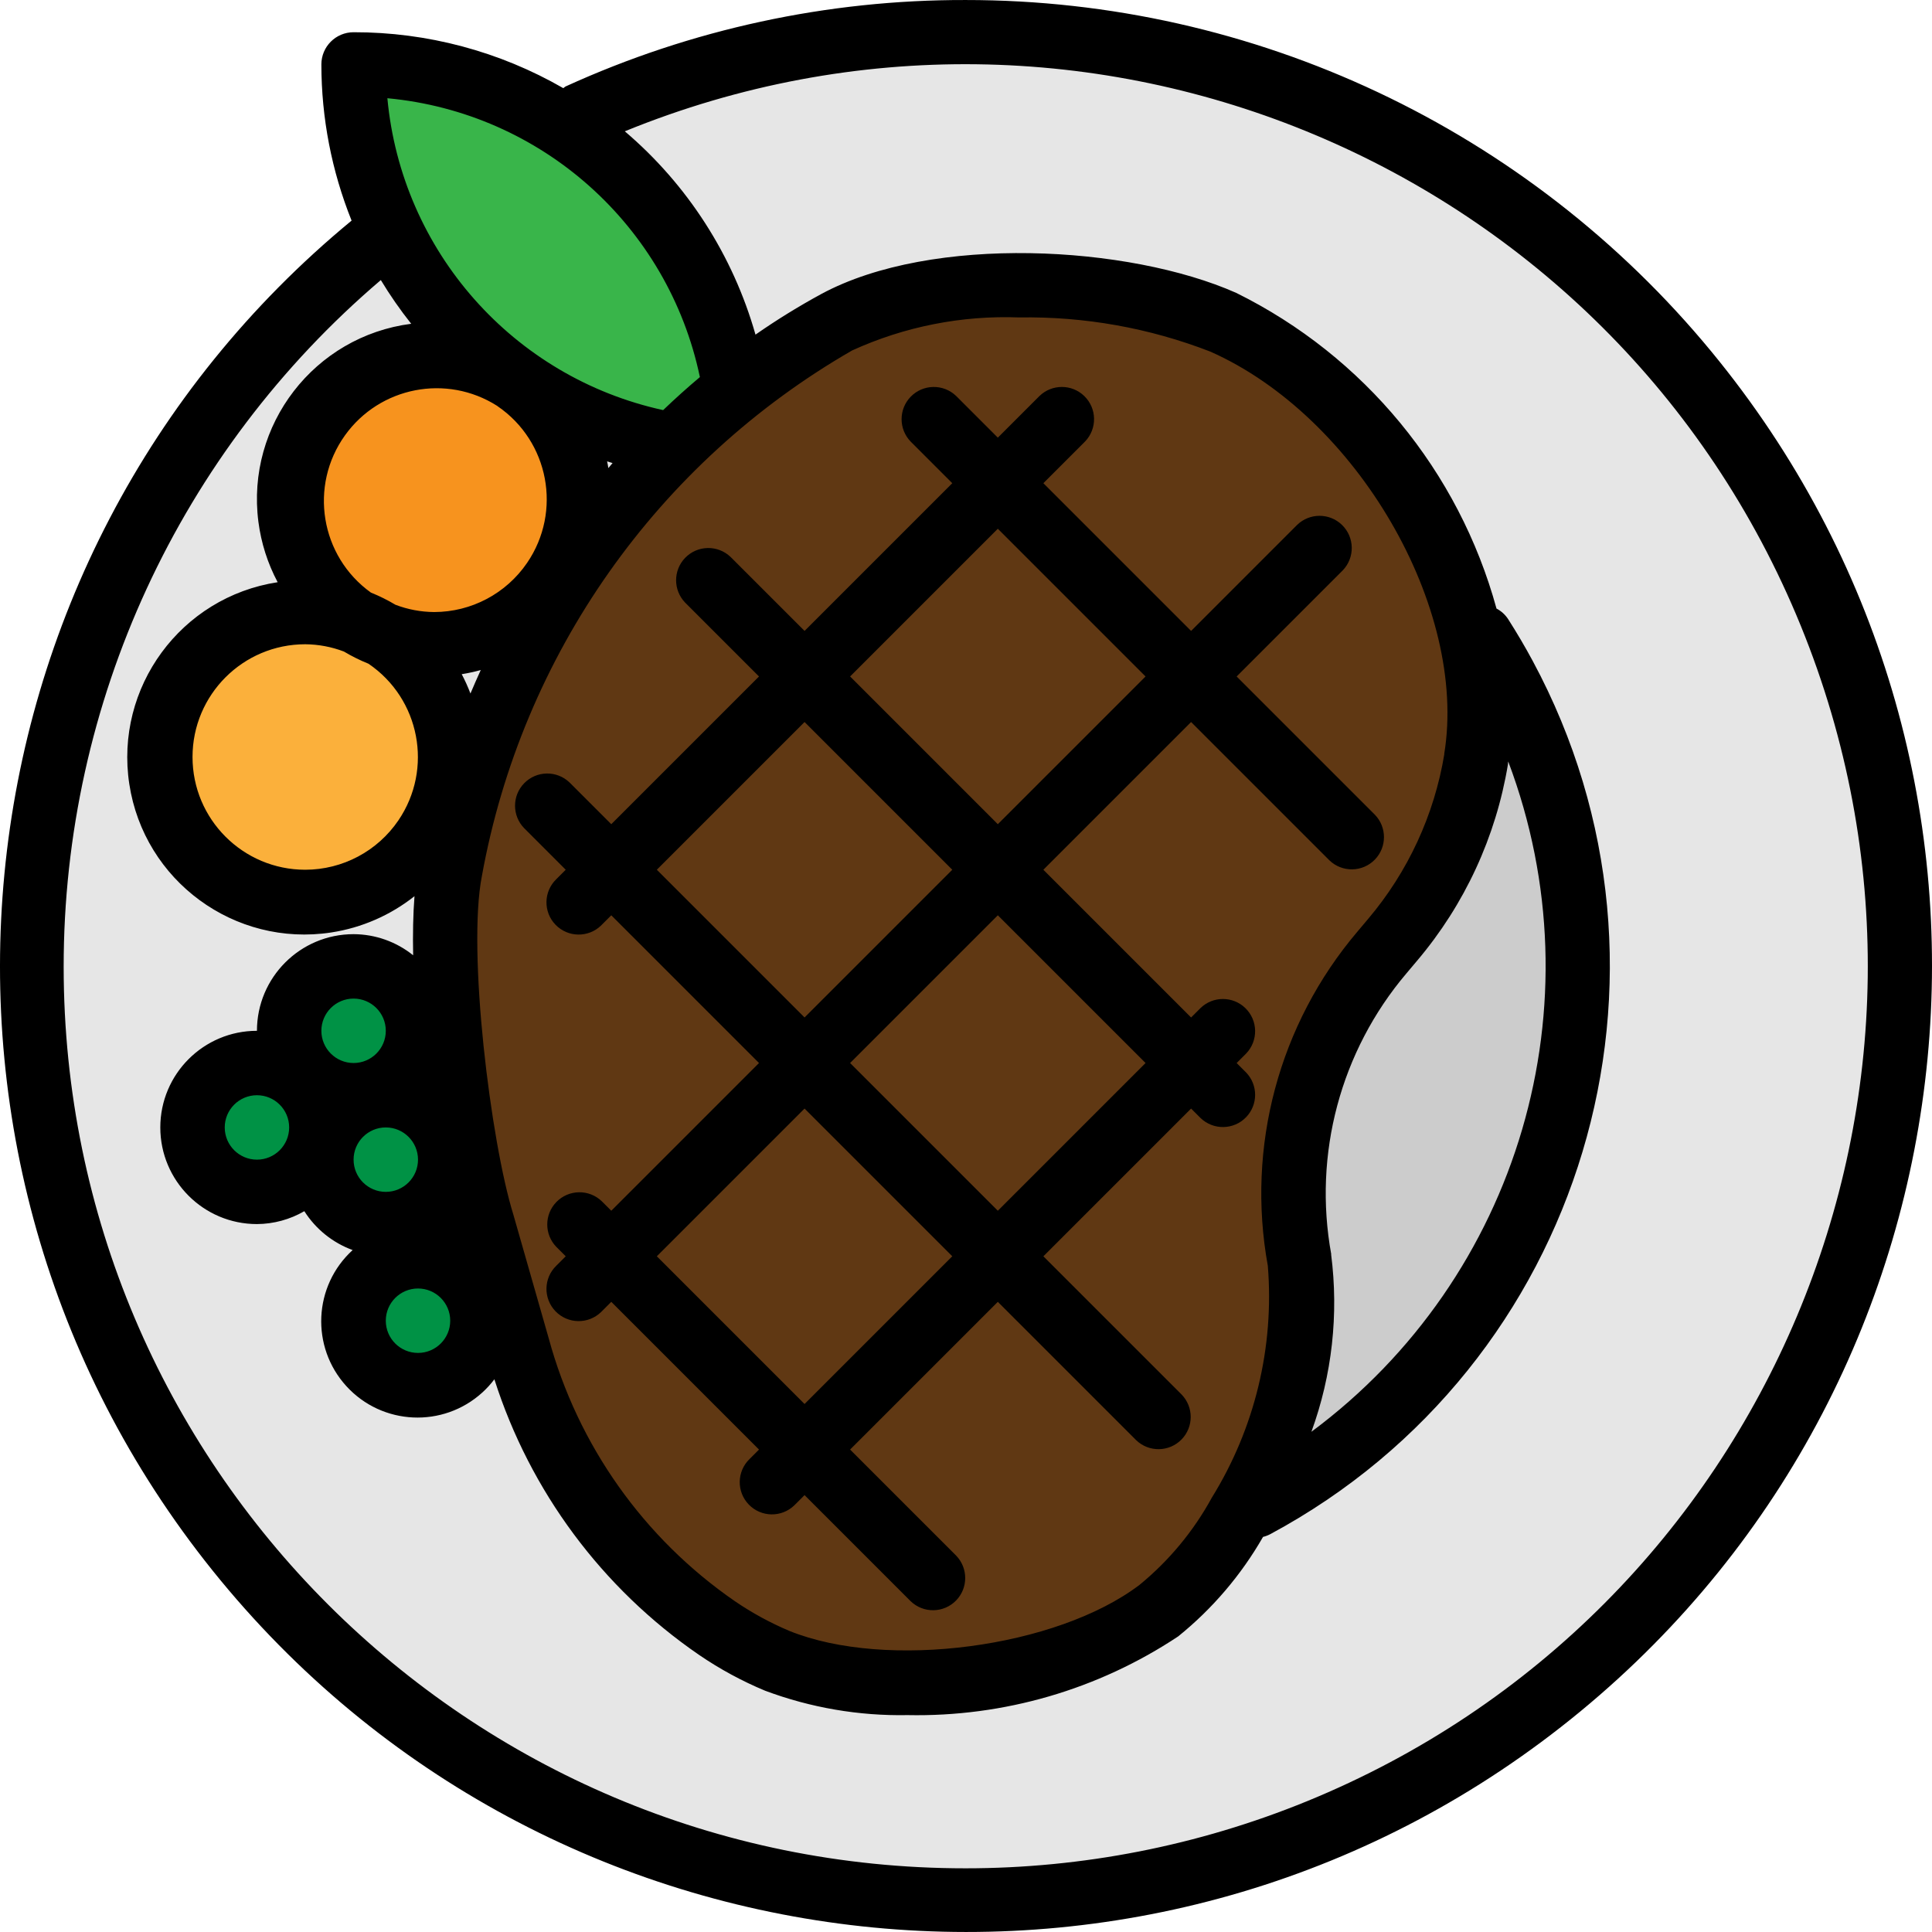 <?xml version="1.0" encoding="iso-8859-1"?>
<!-- Generator: Adobe Illustrator 19.0.0, SVG Export Plug-In . SVG Version: 6.00 Build 0)  -->
<svg version="1.1" id="Capa_1" xmlns="http://www.w3.org/2000/svg" xmlns:xlink="http://www.w3.org/1999/xlink" x="0px" y="0px"
	 viewBox="0 0 479.821 479.821" style="enable-background:new 0 0 479.821 479.821;" xml:space="preserve">
<path style="fill:#E6E6E6;" d="M143.814,28.74c116.751-53.182,254.51-1.649,307.692,115.102s1.649,254.51-115.102,307.692
	s-254.51,1.649-307.692-115.102c-44.265-97.175-16.58-212.011,67.102-278.34"/>
<path style="fill:#CCCCCC;" d="M311.814,373.9c73.956-39.805,101.64-132.025,61.836-205.981c-1.819-3.38-3.766-6.69-5.836-9.923
	l-16.248-25.744l-46.504,164l-8.248,84.504L311.814,373.9z"/>
<path style="fill:#603813;" d="M307.814,376.004c11.408-19.664,18.168-44.736,14.88-63.064
	c-4.912-27.223,2.577-55.217,20.424-76.352l2.696-3.2c10.842-12.798,18.009-28.298,20.736-44.848
	c6.864-41.56-24.576-91.64-62.736-108.536c-25.48-11.28-71.48-13.232-96,0c-50.456,27.2-84.8,79.256-96,136
	c-3.936,19.92,1.952,68.632,8,88l8.744,30.592c7.736,28.366,25.268,53.075,49.488,69.744c4.704,3.21,9.718,5.938,14.968,8.144
	c26.6,10.768,71.936,4.872,94.8-12.48C295.963,393.366,302.754,385.216,307.814,376.004"/>
<circle style="fill:#F7931E;" cx="107.814" cy="124.004" r="36"/>
<circle style="fill:#FBB03B;" cx="75.814" cy="188.004" r="36"/>
<path style="fill:#39B54A;" d="M167.814,110.676c-46.195-7.808-80.007-47.821-80-94.672c46.851-0.007,86.864,33.805,94.672,80"/>
<g>
	<circle style="fill:#009245;" cx="87.814" cy="256.004" r="16"/>
	<circle style="fill:#009245;" cx="95.814" cy="288.004" r="16"/>
	<circle style="fill:#009245;" cx="103.814" cy="328.004" r="16"/>
	<circle style="fill:#009245;" cx="63.814" cy="280.004" r="16"/>
</g>
<path d="M239.814,0.004c-34.265-0.082-68.144,7.237-99.32,21.456c-0.232,0.104-0.376,0.304-0.6,0.432
	c-15.838-9.126-33.801-13.916-52.08-13.888c-4.418,0-8,3.582-8,8c0.007,13.288,2.554,26.452,7.504,38.784
	C-14.921,139.062-29.484,290.261,54.791,392.5s235.474,116.802,337.713,32.527s116.802-235.474,32.527-337.713
	C379.437,32.002,311.497-0.025,239.814,0.004L239.814,0.004z M173.822,93.652c-3.128,2.624-6.16,5.36-9.128,8.2
	c-37.26-8.15-64.961-39.478-68.488-77.456C134.47,27.953,165.945,56.039,173.822,93.652z M330.622,311.524
	c-4.537-24.874,2.309-50.472,18.656-69.76l2.696-3.2c11.774-13.909,19.559-30.748,22.528-48.728c0-0.232,0.04-0.48,0.072-0.72
	c22.717,60.18,2.766,128.127-48.88,166.472c5.133-14.085,6.812-29.196,4.896-44.064H330.622z M358.71,187.26
	c-2.493,15.121-9.04,29.282-18.944,40.976l-2.696,3.2c-19.441,22.929-27.587,53.361-22.2,82.936
	c1.633,20.194-3.245,40.38-13.92,57.6c-4.532,8.297-10.622,15.642-17.936,21.632c-20.592,15.64-62.856,21.2-86.968,11.44
	c-4.744-2.002-9.276-4.473-13.528-7.376c-22.642-15.617-39.023-38.746-46.24-65.288l-8.8-30.784
	c-5.6-18.008-11.48-65.408-7.792-84.064c9.939-54.908,43.57-102.646,91.928-130.488c13-5.935,27.208-8.746,41.488-8.208
	c16.223-0.27,32.345,2.61,47.472,8.48c36.376,16.104,64.04,63.736,58.104,99.944H358.71z M95.814,280.004c4.418,0,8,3.582,8,8
	s-3.582,8-8,8s-8-3.582-8-8S91.396,280.004,95.814,280.004z M79.814,256.004c0-4.418,3.582-8,8-8s8,3.582,8,8s-3.582,8-8,8
	S79.814,260.422,79.814,256.004z M103.814,320.004c4.418,0,8,3.582,8,8s-3.582,8-8,8s-8-3.582-8-8S99.396,320.004,103.814,320.004z
	 M75.814,216.004c-15.464,0-28-12.536-28-28s12.536-28,28-28c3.282,0.027,6.533,0.639,9.6,1.808
	c1.951,1.164,3.989,2.175,6.096,3.024c12.795,8.684,16.128,26.097,7.444,38.892C93.748,211.398,85.084,215.994,75.814,216.004z
	 M107.814,152.004c-3.282-0.027-6.533-0.639-9.6-1.808c-1.951-1.164-3.989-2.175-6.096-3.024
	c-12.564-9.016-15.441-26.509-6.425-39.073c8.651-12.055,25.204-15.269,37.737-7.327l0.136,0.104
	c12.773,8.717,16.062,26.137,7.345,38.911C125.701,147.422,117.058,151.994,107.814,152.004z M119.398,166.404
	c-0.872,1.936-1.736,3.864-2.56,5.832c-0.624-1.643-1.348-3.246-2.168-4.8C116.265,167.183,117.843,166.838,119.398,166.404z
	 M150.774,114.58c0.448,0.152,0.904,0.28,1.36,0.424c-0.36,0.408-0.696,0.8-1.048,1.248
	C151.014,115.692,150.894,115.132,150.774,114.58z M239.814,464.004C116.138,464.04,15.848,363.811,15.811,240.134
	c-0.02-65.658,28.777-128.016,78.771-170.579c2.28,3.776,4.799,7.403,7.544,10.856c-24.058,3.098-41.049,25.111-37.952,49.169
	c0.676,5.252,2.297,10.339,4.784,15.015c-24.021,3.674-40.516,26.126-36.842,50.147s26.126,40.516,50.147,36.842
	c7.559-1.156,14.686-4.262,20.679-9.012c-0.344,4.408-0.44,9.368-0.336,14.672c-4.195-3.372-9.41-5.219-14.792-5.24
	c-13.255,0-24,10.745-24,24c-13.255,0-24,10.745-24,24s10.745,24,24,24c4.134-0.024,8.191-1.127,11.768-3.2
	c2.83,4.45,7.048,7.843,12,9.656c-9.763,8.899-10.464,24.028-1.565,33.792s24.028,10.464,33.792,1.565
	c1.089-0.993,2.085-2.085,2.973-3.261c8.871,27.824,26.752,51.904,50.824,68.44c5.153,3.522,10.654,6.506,16.416,8.904
	c11.3,4.227,23.297,6.282,35.36,6.056c23.879,0.48,47.335-6.341,67.232-19.552c8.493-6.857,15.636-15.234,21.064-24.704
	c0.661-0.162,1.298-0.41,1.896-0.736c77.841-41.89,106.985-138.95,65.096-216.791c-1.92-3.568-3.975-7.061-6.16-10.473
	c-0.719-1.079-1.699-1.96-2.848-2.56c-9.363-34.165-32.887-62.696-64.64-78.4c-26.64-11.816-75.504-14.576-103.04,0.272
	c-5.632,3.063-11.091,6.433-16.352,10.096c-5.586-19.672-16.881-37.245-32.456-50.496C269.714-14.136,400.462,40.821,447.21,155.36
	s-8.209,245.288-122.748,292.036C297.588,458.364,268.839,464.004,239.814,464.004L239.814,464.004z M71.814,280.004
	c0,4.418-3.582,8-8,8s-8-3.582-8-8s3.582-8,8-8S71.814,275.585,71.814,280.004z"/>
<path d="M295.814,156.692l-36.688-36.688l10.344-10.344c3.07-3.178,2.982-8.242-0.196-11.312c-3.1-2.995-8.016-2.995-11.116,0
	l-10.344,10.344L237.47,98.348c-3.178-3.069-8.243-2.981-11.312,0.197c-2.994,3.1-2.994,8.015,0,11.115l10.344,10.344
	l-36.688,36.688l-18.344-18.344c-3.178-3.069-8.243-2.981-11.312,0.197c-2.994,3.1-2.994,8.015,0,11.115l18.344,18.344
	l-36.688,36.688l-10.344-10.344c-3.178-3.069-8.243-2.981-11.312,0.197c-2.994,3.1-2.994,8.015,0,11.115l10.344,10.344l-2.344,2.344
	c-3.178,3.069-3.266,8.134-0.197,11.312c3.069,3.178,8.134,3.266,11.312,0.197c0.067-0.064,0.132-0.13,0.197-0.197l2.344-2.344
	l36.688,36.688l-36.688,36.688l-2.344-2.344c-3.178-3.069-8.243-2.982-11.312,0.196c-2.994,3.1-2.994,8.015,0,11.116l2.344,2.344
	l-2.344,2.344c-3.178,3.069-3.266,8.134-0.196,11.312c3.069,3.178,8.134,3.266,11.312,0.196c0.067-0.064,0.132-0.13,0.196-0.196
	l2.344-2.344l36.688,36.688l-2.344,2.344c-3.178,3.069-3.266,8.134-0.196,11.312c3.069,3.178,8.134,3.266,11.312,0.196
	c0.067-0.064,0.132-0.13,0.196-0.196l2.344-2.344l26.344,26.344c3.178,3.069,8.243,2.982,11.312-0.196
	c2.994-3.1,2.994-8.015,0-11.116l-26.344-26.344l36.688-36.688l34.344,34.344c3.178,3.07,8.242,2.982,11.312-0.196
	c2.995-3.1,2.995-8.016,0-11.116l-34.344-34.344l36.688-36.688l2.344,2.344c3.178,3.07,8.242,2.982,11.312-0.196
	c2.995-3.1,2.995-8.016,0-11.116l-2.344-2.344l2.344-2.344c3.07-3.178,2.982-8.242-0.196-11.312c-3.1-2.995-8.016-2.995-11.116,0
	l-2.344,2.344l-36.688-36.688l36.688-36.688l34.344,34.344c3.178,3.07,8.242,2.982,11.312-0.196c2.994-3.1,2.994-8.015,0-11.116
	l-34.344-34.344l26.344-26.344c3.069-3.178,2.982-8.243-0.196-11.312c-3.1-2.994-8.015-2.994-11.116,0L295.814,156.692z
	 M163.126,216.004l36.688-36.688l36.688,36.688l-36.688,36.688L163.126,216.004z M199.814,348.692l-36.688-36.688l36.688-36.688
	l36.688,36.688L199.814,348.692z M284.502,264.004l-36.688,36.688l-36.688-36.688l36.688-36.688L284.502,264.004z M247.814,204.692
	l-36.688-36.688l36.688-36.688l36.688,36.688L247.814,204.692z"/>
<g>
</g>
<g>
</g>
<g>
</g>
<g>
</g>
<g>
</g>
<g>
</g>
<g>
</g>
<g>
</g>
<g>
</g>
<g>
</g>
<g>
</g>
<g>
</g>
<g>
</g>
<g>
</g>
<g>
</g>
</svg>
